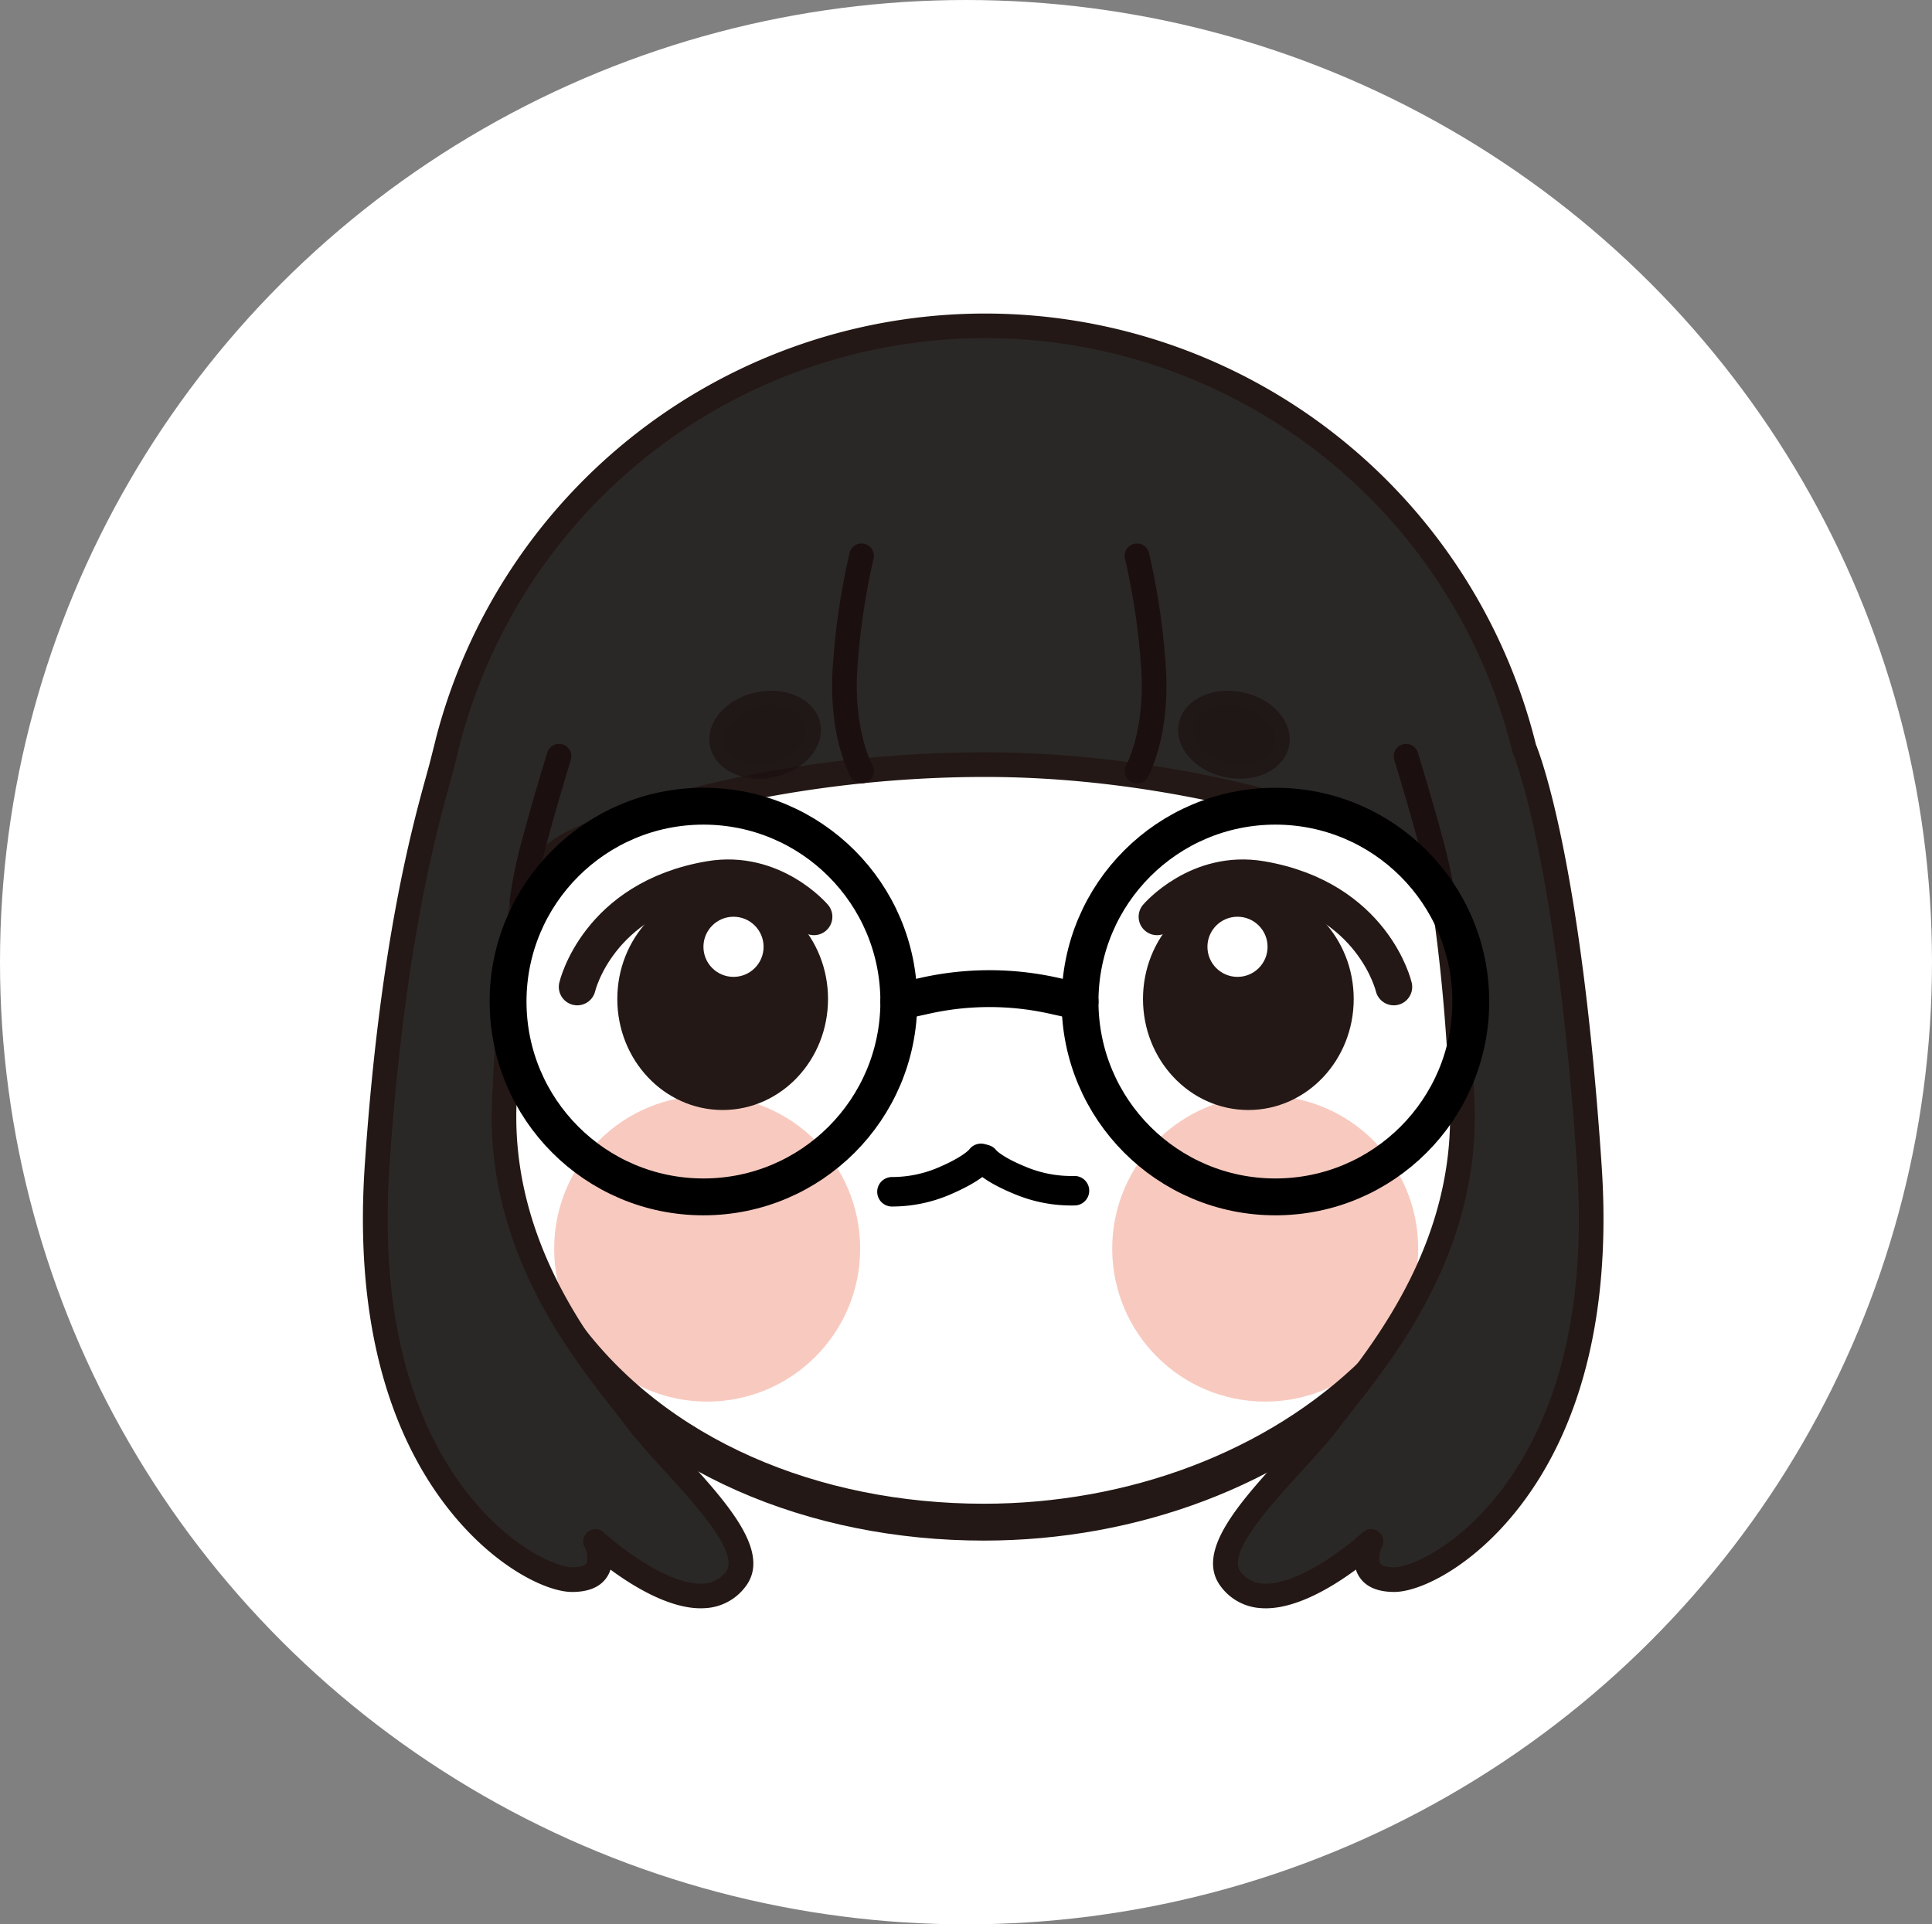 <svg xmlns="http://www.w3.org/2000/svg" width="262" height="261" viewBox="0 0 262 261">
  <rect x="0" y="0" width="262" height="261" fill="#808080" stroke="none"/>
  <g id="组_142" data-name="组 142" transform="translate(2.134 -0.456)">
    <ellipse id="椭圆_5" data-name="椭圆 5" cx="131" cy="130.5" rx="131" ry="130.5" transform="translate(-2.134 0.456)" fill="#fff"/>
    <g id="组_87" data-name="组 87" transform="translate(47.085 42.977)">
      <g id="组_78" data-name="组 78" transform="translate(25.934 106.083)">
        <circle id="椭圆_6" data-name="椭圆 6" cx="20.748" cy="20.748" r="20.748" fill="#ea5f3e" opacity="0.33"/>
        <circle id="椭圆_7" data-name="椭圆 7" cx="20.748" cy="20.748" r="20.748" transform="translate(75.674)" fill="#ea5f3e" opacity="0.33"/>
      </g>
      <path id="路径_108" data-name="路径 108" d="M187.8,390.234c-13.332,13.088-32.873,20.323-53.029,20.323-22.928,0-44.647-8.85-57.144-26.061" transform="translate(-50.565 -246.627)" fill="none" stroke="#231815" stroke-linecap="round" stroke-linejoin="round" stroke-width="5"/>
      <g id="组_81" data-name="组 81" transform="translate(0 0)">
        <path id="路径_101" data-name="路径 101" d="M76.472,345.925" transform="translate(-53.328 -271.806)" fill="none" stroke="#231815" stroke-linecap="round" stroke-linejoin="round" stroke-width="2"/>
        <g id="组_79" data-name="组 79">
          <path id="路径_102" data-name="路径 102" d="M89.461,373.192c8.427-4.626,30.659-11.062,56.883-11.062,23.791,0,44.217,6.31,54.375,10.117a12.7,12.7,0,0,1,8.1,10.137c.788,5.559,1.747,14.2,2.21,25.6.862,21.275-12.651,35.937-17.826,42.836s-17.392,16.962-13.511,21.849c5.653,7.12,18.973-5.175,18.973-5.175s-2.586,5.175,3.164,5.175,29.324-13.225,26.448-56.06-8.838-56.687-8.838-56.687a75.274,75.274,0,0,0-145.989-.815s.258-.975-.776,3.093c-1.387,5.454-6.555,21.071-8.793,54.408-2.874,42.835,20.7,56.06,26.45,56.06s3.162-5.175,3.162-5.175,13.322,12.295,18.975,5.175c3.881-4.887-8.338-14.95-13.513-21.849S80.268,429.26,81.131,407.985c.462-11.4,1.42-20.036,2.208-25.595a12.772,12.772,0,0,1,4.311-7.9S88.973,373.46,89.461,373.192Z" transform="translate(-61.964 -300.948)" fill="#2a2827"/>
          <path id="路径_103" data-name="路径 103" d="M185.076,477.235c-.229,0-.457-.008-.683-.027a7.279,7.279,0,0,1-5.337-2.824c-3.727-4.694,2.416-11.435,8.358-17.954,1.947-2.138,3.788-4.156,5.126-5.939.54-.721,1.171-1.526,1.865-2.412,5.723-7.3,16.373-20.89,15.626-39.352-.468-11.547-1.452-20.2-2.2-25.434a11.035,11.035,0,0,0-7.03-8.807c-9.978-3.737-30.234-10.009-53.788-10.009-26.446,0-48.433,6.658-56.078,10.856-.222.122-1,.693-1.588,1.149a11.059,11.059,0,0,0-3.681,6.816c-.744,5.235-1.727,13.9-2.195,25.429-.748,18.461,9.9,32.051,15.626,39.352.694.887,1.325,1.691,1.865,2.412,1.338,1.783,3.179,3.8,5.126,5.941,5.942,6.518,12.086,13.26,8.358,17.953a7.28,7.28,0,0,1-5.338,2.824c-4.435.34-9.646-2.816-12.9-5.223a4,4,0,0,1-.415.907c-.87,1.41-2.483,2.125-4.791,2.125-3.105,0-8.947-2.675-14.441-8.551-7.229-7.731-15.472-22.56-13.677-49.294,2-29.749,6.376-45.691,8.244-52.5.239-.872.442-1.606.6-2.212.467-1.835.668-2.632.748-2.955a1.338,1.338,0,0,1,.028-.142,76.947,76.947,0,0,1,149.2.706c.663,1.626,6.168,16.2,8.914,57.1,1.8,26.734-6.448,41.563-13.677,49.294-5.5,5.875-11.338,8.551-14.441,8.551-2.309,0-3.921-.714-4.793-2.125a3.994,3.994,0,0,1-.413-.907C194.206,474.27,189.367,477.233,185.076,477.235ZM94.174,466.5a1.66,1.66,0,0,1,1.128.442c2.225,2.049,9,7.284,13.558,6.933a4.008,4.008,0,0,0,2.973-1.569c1.956-2.463-3.92-8.91-8.211-13.618-2-2.2-3.9-4.274-5.33-6.187-.527-.7-1.143-1.489-1.824-2.357-5.988-7.639-17.131-21.857-16.333-41.55.472-11.672,1.471-20.452,2.223-25.764a14.451,14.451,0,0,1,4.877-8.934,22.425,22.425,0,0,1,2.095-1.494h0c8.251-4.53,30.423-11.269,57.687-11.269,24.082,0,44.772,6.406,54.962,10.222a14.38,14.38,0,0,1,9.17,11.47c.753,5.305,1.752,14.081,2.225,25.769.8,19.693-10.346,33.911-16.333,41.55-.681.868-1.3,1.653-1.825,2.357-1.432,1.912-3.326,3.987-5.328,6.185-4.291,4.708-10.167,11.155-8.211,13.62a4,4,0,0,0,2.971,1.569c4.572.355,11.334-4.883,13.558-6.933a1.673,1.673,0,0,1,2.632,1.977,2.987,2.987,0,0,0-.279,2.217c.211.336.937.537,1.946.537,1.628,0,6.7-1.83,12-7.49,6.777-7.247,14.5-21.248,12.783-46.785-2.812-41.881-8.649-56-8.708-56.142a1.757,1.757,0,0,1-.087-.261,73.6,73.6,0,0,0-142.733-.84h0l-.005.022-.005.023h0a1.648,1.648,0,0,1-.085.219c-.137.7-.371,1.624-.689,2.869-.157.624-.365,1.378-.611,2.273-1.844,6.71-6.16,22.423-8.134,51.836-1.715,25.536,6.006,39.537,12.783,46.785,5.292,5.66,10.367,7.49,12,7.49,1.007,0,1.735-.2,1.944-.537a3,3,0,0,0-.283-2.225,1.677,1.677,0,0,1,1.507-2.411Z" transform="translate(-62.638 -301.621)" fill="#231815"/>
        </g>
        <g id="组_80" data-name="组 80" transform="translate(19.886 31.191)">
          <path id="路径_104" data-name="路径 104" d="M126.054,352.808a1.674,1.674,0,0,1-1.452-2.5c.052-.1,2.687-4.964,1.982-13.636a93.813,93.813,0,0,0-2.148-14.312,1.673,1.673,0,1,1,3.239-.84,95.175,95.175,0,0,1,2.243,14.881c.8,9.834-2.279,15.336-2.411,15.565A1.672,1.672,0,0,1,126.054,352.808Z" transform="translate(-40.971 -320.265)" fill="#1b0f0f"/>
          <path id="路径_105" data-name="路径 105" d="M104.661,352.8a1.666,1.666,0,0,1-1.449-.838c-.13-.229-3.209-5.732-2.411-15.565a95.429,95.429,0,0,1,2.243-14.881,1.673,1.673,0,0,1,3.239.84,94.335,94.335,0,0,0-2.148,14.312c-.708,8.716,1.957,13.59,1.984,13.638a1.675,1.675,0,0,1-1.459,2.494Z" transform="translate(-56.93 -320.265)" fill="#1b0f0f"/>
          <path id="路径_106" data-name="路径 106" d="M152.9,359.56a1.678,1.678,0,0,1-1.663-1.5,61.391,61.391,0,0,0-1.72-8.151c-1.24-4.679-3.231-11.165-3.251-11.229a1.673,1.673,0,0,1,3.2-.984c.02.065,2.031,6.612,3.286,11.356a63.512,63.512,0,0,1,1.815,8.663,1.672,1.672,0,0,1-1.491,1.834A1.57,1.57,0,0,1,152.9,359.56Z" transform="translate(-26.292 -309.329)" fill="#1b0f0f"/>
          <path id="路径_107" data-name="路径 107" d="M76.2,359.56a1.571,1.571,0,0,1-.176-.01,1.673,1.673,0,0,1-1.491-1.834,63.341,63.341,0,0,1,1.813-8.663c1.256-4.745,3.266-11.291,3.286-11.356a1.673,1.673,0,0,1,3.2.984c-.02.064-2.011,6.55-3.249,11.229a61.407,61.407,0,0,0-1.72,8.151A1.678,1.678,0,0,1,76.2,359.56Z" transform="translate(-74.525 -309.329)" fill="#1b0f0f"/>
        </g>
      </g>
      <g id="组_82" data-name="组 82" transform="translate(107.691 76.547)">
        <path id="路径_109" data-name="路径 109" d="M127.009,352.646s5.551-6.52,14.125-5.056c15.216,2.6,17.974,14.57,17.974,14.57" transform="translate(-127.009 -347.376)" fill="none" stroke="#231815" stroke-linecap="round" stroke-linejoin="round" stroke-width="5"/>
        <ellipse id="椭圆_8" data-name="椭圆 8" cx="11.788" cy="12.559" rx="11.788" ry="12.559" transform="translate(0.592 3.865)" fill="#231815" stroke="#231815" stroke-linecap="round" stroke-linejoin="round" stroke-width="5"/>
        <circle id="椭圆_9" data-name="椭圆 9" cx="4.078" cy="4.078" r="4.078" transform="translate(6.83 5.269)" fill="#fff"/>
      </g>
      <g id="组_83" data-name="组 83" transform="translate(29.061 76.547)">
        <path id="路径_110" data-name="路径 110" d="M112.108,352.646s-5.551-6.52-14.125-5.056c-15.214,2.6-17.974,14.57-17.974,14.57" transform="translate(-80.009 -347.376)" fill="none" stroke="#231815" stroke-linecap="round" stroke-linejoin="round" stroke-width="5"/>
        <ellipse id="椭圆_10" data-name="椭圆 10" cx="11.788" cy="12.559" rx="11.788" ry="12.559" transform="translate(7.933 3.865)" fill="#231815" stroke="#231815" stroke-linecap="round" stroke-linejoin="round" stroke-width="5"/>
        <circle id="椭圆_11" data-name="椭圆 11" cx="4.078" cy="4.078" r="4.078" transform="translate(17.114 5.269)" fill="#fff"/>
      </g>
      <g id="组_84" data-name="组 84" transform="translate(19.68 66.823)">
        <circle id="椭圆_12" data-name="椭圆 12" cx="26.495" cy="26.495" r="26.495" stroke-width="5" stroke="#000" stroke-linecap="round" stroke-linejoin="round" fill="none"/>
        <circle id="椭圆_13" data-name="椭圆 13" cx="26.495" cy="26.495" r="26.495" transform="translate(77.566)" stroke-width="5" stroke="#000" stroke-linecap="round" stroke-linejoin="round" fill="none"/>
        <path id="路径_111" data-name="路径 111" d="M106.076,358.105l3.64-.806a40.046,40.046,0,0,1,17.3,0l3.64.806" transform="translate(-53.086 -331.61)" fill="none" stroke="#000" stroke-linecap="round" stroke-linejoin="round" stroke-width="5"/>
      </g>
      <g id="组_85" data-name="组 85" transform="translate(71.74 114.587)">
        <path id="路径_112" data-name="路径 112" d="M105.52,374.646a17.937,17.937,0,0,0,7.3-1.549c3.953-1.718,4.775-2.983,4.775-2.983" transform="translate(-105.52 -370.114)" fill="none" stroke="#000" stroke-linecap="round" stroke-linejoin="round" stroke-width="4"/>
        <path id="路径_113" data-name="路径 113" d="M125.214,374.446a17.918,17.918,0,0,1-7.336-1.379c-3.993-1.628-4.843-2.872-4.843-2.872" transform="translate(-100.463 -370.059)" fill="none" stroke="#000" stroke-linecap="round" stroke-linejoin="round" stroke-width="4"/>
      </g>
      <g id="组_86" data-name="组 86" transform="translate(47.046 50.994)" opacity="0.7">
        <ellipse id="椭圆_14" data-name="椭圆 14" cx="6.63" cy="4.872" rx="6.63" ry="4.872" transform="translate(0 2.742) rotate(-11.936)" fill="#1a0e0e" stroke="#1b0f0f" stroke-linecap="round" stroke-linejoin="round" stroke-width="2"/>
        <ellipse id="椭圆_15" data-name="椭圆 15" cx="4.872" cy="6.63" rx="4.872" ry="6.63" transform="translate(63.573 9.533) rotate(-78.064)" fill="#1a0e0e" stroke="#1b0f0f" stroke-linecap="round" stroke-linejoin="round" stroke-width="2"/>
      </g>
    </g>
  </g>
</svg>
